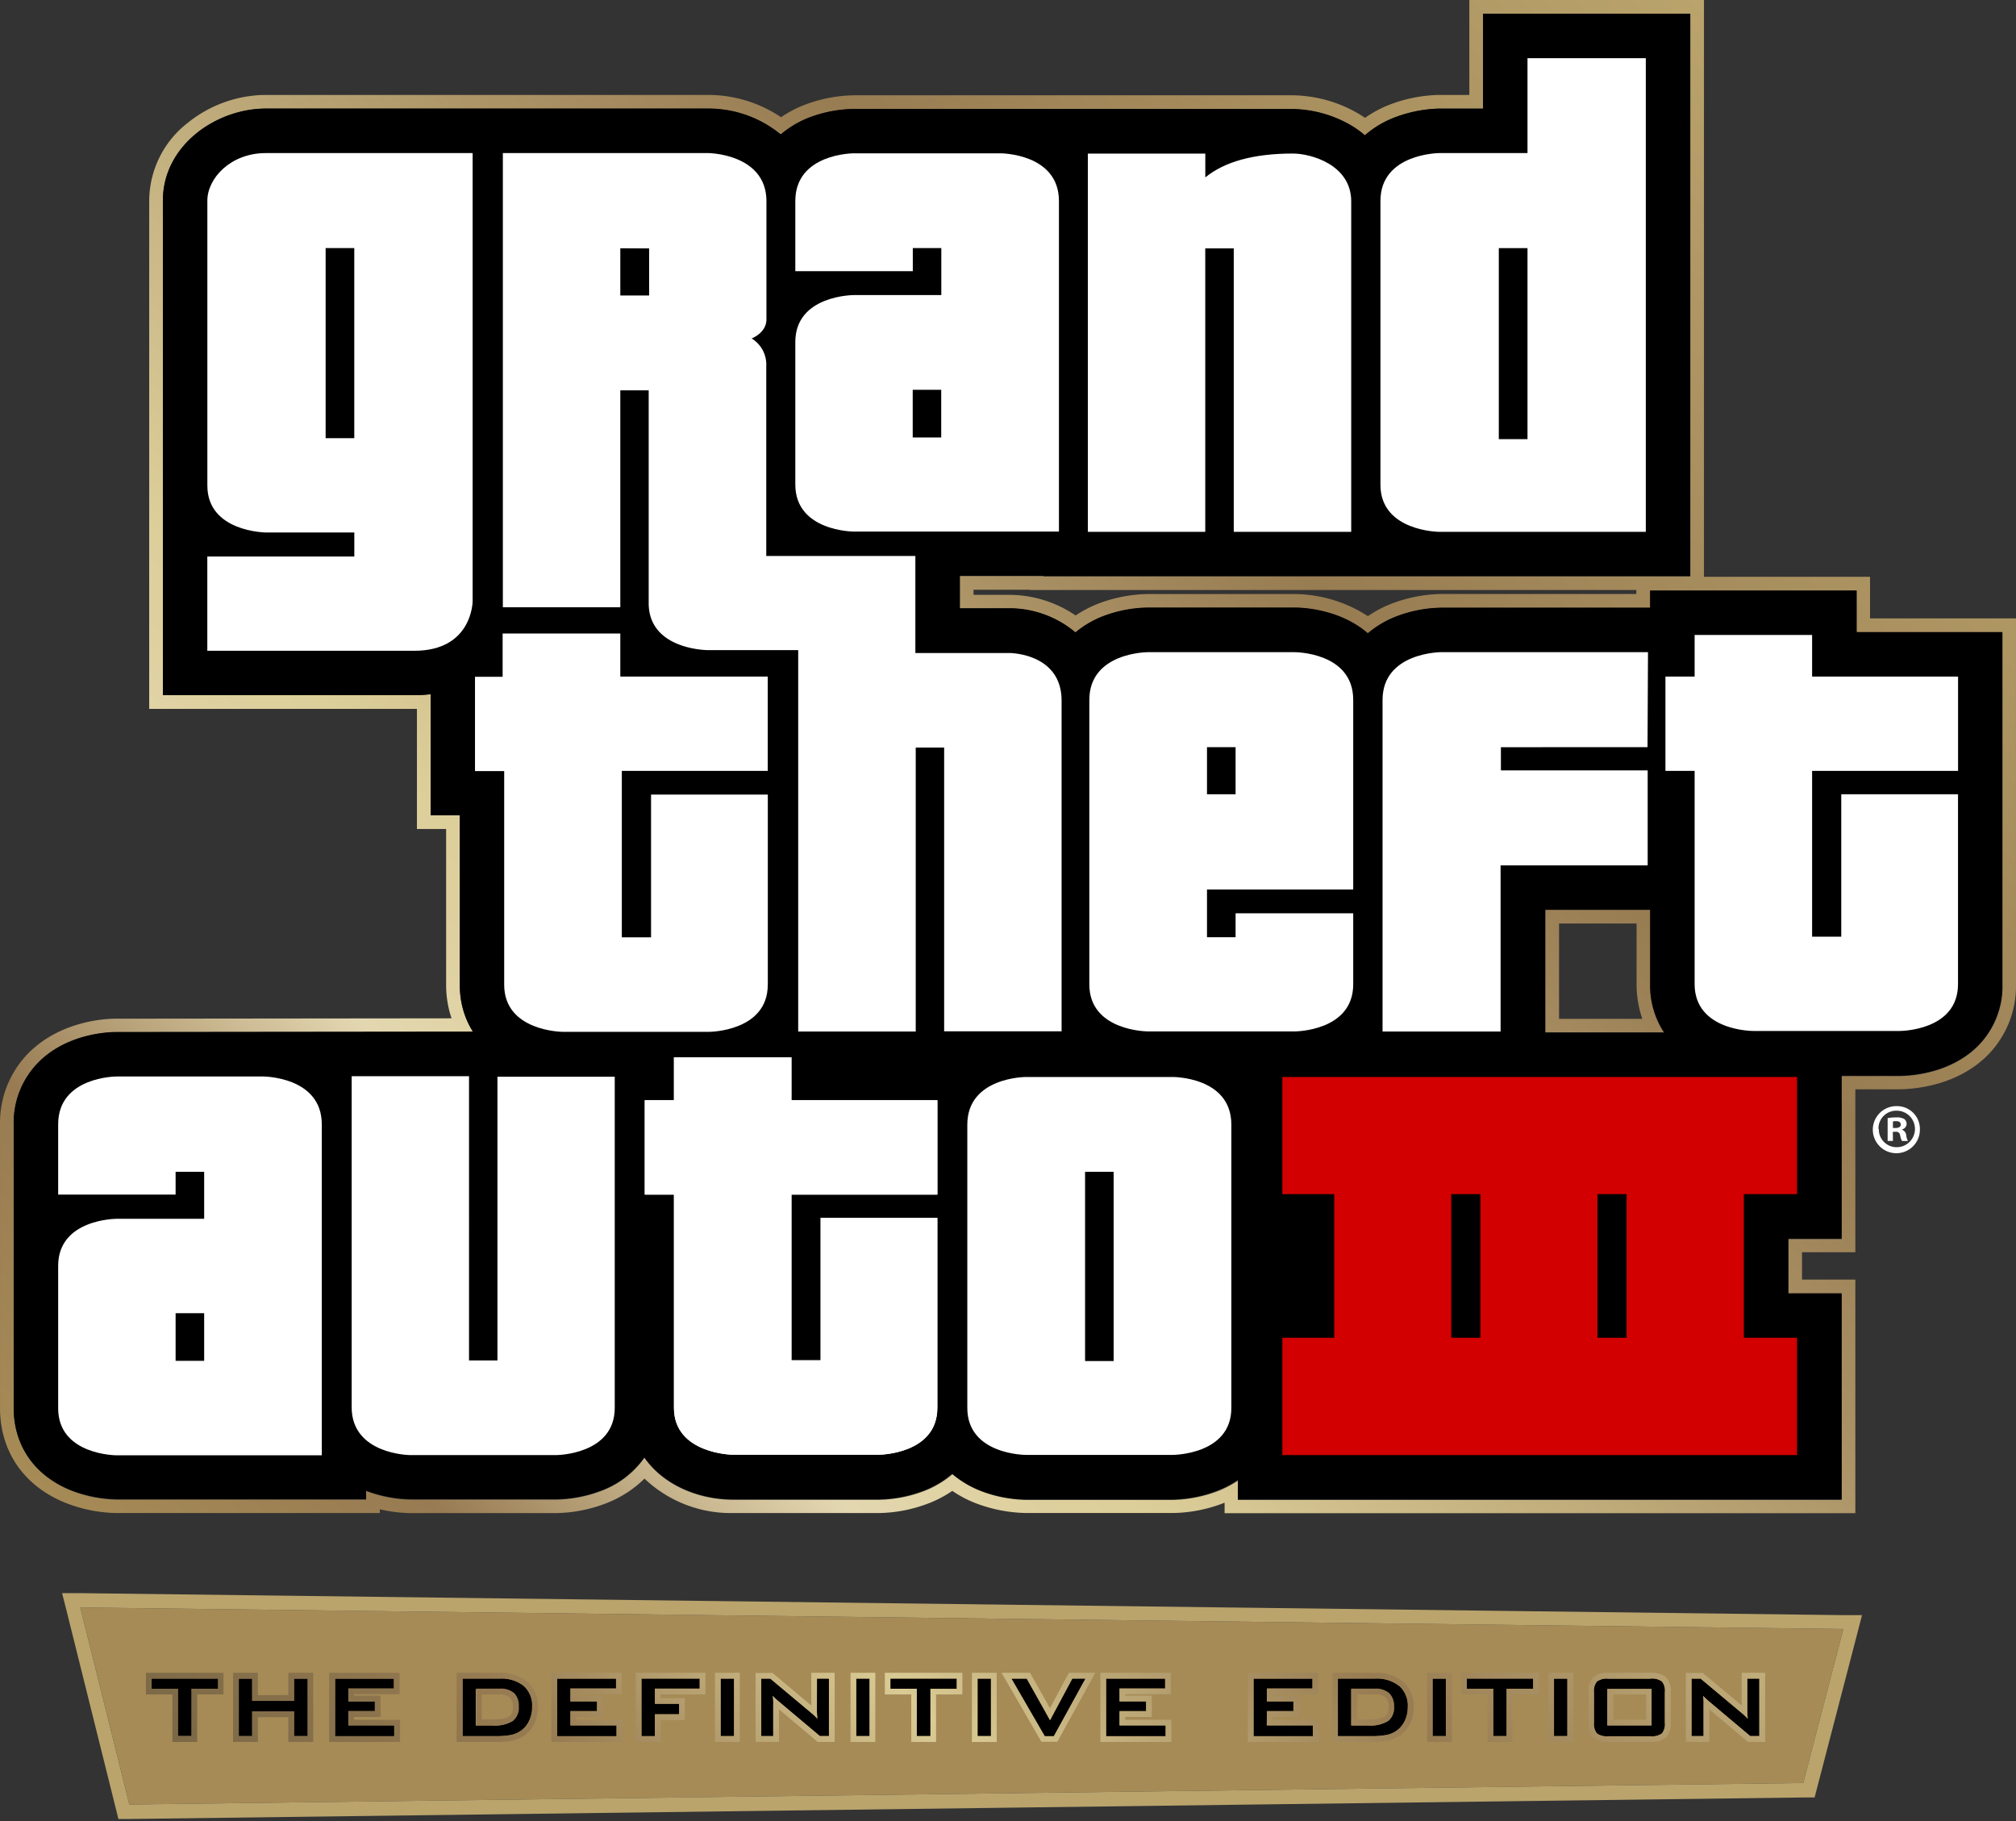 <svg width="269" height="243" fill="none" xmlns="http://www.w3.org/2000/svg"><rect width="100%" height="100%" fill="#333333" stroke="none"/><path d="M225.538 1.826v75.069h-86.316v-.036h-11.149v4.327h6.579a13.69 13.69 0 018.849 3.219 13.133 13.133 0 013.505-2.094 17.439 17.439 0 016.147-1.217h19.627c1.034 0 6 .183 9.737 3.427a13.338 13.338 0 013.652-2.191 17.47 17.47 0 016.153-1.218h27.848v-2.294h27.557v5.55h19.475v47.02a11.28 11.28 0 01-3.305 8.21c-3.821 3.81-9.347 3.968-10.437 3.98h-7.723v21.745h-7.114v7.303h7.114v27.496h-80.565v-2.568a14.2 14.2 0 01-2.568 1.351 17.846 17.846 0 01-6.086 1.217h-19.639a17.653 17.653 0 01-6.086-1.217 13.394 13.394 0 01-3.7-2.216 13.162 13.162 0 01-3.651 2.197 17.677 17.677 0 01-6.086 1.218H97.619c-4.534-.067-9.129-1.991-11.63-5.606a12.292 12.292 0 01-5.611 4.37 17.696 17.696 0 01-6.086 1.217h-19.59c-2-.049-3.978-.436-5.849-1.144v1.144H15.551a17.649 17.649 0 01-6.086-1.217c-4.862-1.99-7.637-6.013-7.637-11.021v-37.824a11.46 11.46 0 013.335-8.289c3.651-3.652 8.885-4.005 10.248-4.005h.152l47.58-.048a11.564 11.564 0 01-1.79-6.317v-22.579H57.46v-16.17c-.724.085-1.451.128-2.18.128H21.736V26.778c0-7.346 7.102-12.275 13.741-12.275h58.96c3.55-.021 6.994 1.2 9.738 3.45a13.19 13.19 0 013.59-2.172 17.376 17.376 0 016.135-1.242l58.607.03c2.772.046 5.484.814 7.869 2.228.616.371 1.2.793 1.747 1.26a13.164 13.164 0 013.748-2.3 17.844 17.844 0 016.141-1.26h5.873V1.825h27.654zM206.203 137.76h15.824a11.517 11.517 0 01-1.863-6.439v-9.932h-13.997v16.371h.036zM227.364 0h-31.306v12.665h-4.047a19.585 19.585 0 00-6.828 1.393 15.4 15.4 0 00-3.043 1.668 18.235 18.235 0 00-.791-.511 17.847 17.847 0 00-8.813-2.502h-58.607c-2.336.04-4.645.505-6.816 1.37a15.47 15.47 0 00-2.897 1.558 17.409 17.409 0 00-9.737-2.976H35.476a16.766 16.766 0 00-10.522 3.803 13.218 13.218 0 00-5.045 10.31V94.58h35.724v16.024h3.895v20.783a13.835 13.835 0 00.724 4.479l-44.664.049h-.17c-1.17 0-7.212.219-11.564 4.534a13.259 13.259 0 00-3.852 9.573v37.824c0 5.812 3.189 10.431 8.757 12.676a19.535 19.535 0 006.792 1.352H50.68v-.5c1.317.308 2.664.478 4.017.506H74.28a19.398 19.398 0 006.786-1.382 14.937 14.937 0 004.93-3.219 16.695 16.695 0 0011.599 4.595h19.712a19.323 19.323 0 006.774-1.364 15.473 15.473 0 002.988-1.594c.95.651 1.971 1.192 3.043 1.613a19.667 19.667 0 006.822 1.338h19.621a19.46 19.46 0 006.786-1.351h.06v1.376h84.162v-31.166h-7.114v-3.651h7.114v-21.739h5.891c2.221-.031 7.741-.542 11.728-4.516a13.102 13.102 0 003.815-9.5V82.506h-19.474v-5.55h-22.159V0zm-97.465 78.684h7.498v.037h80.942v.53h-26.024c-2.346.04-4.666.506-6.846 1.375-1.036.42-2.023.95-2.946 1.582a18.255 18.255 0 00-9.737-2.952h-19.633a19.395 19.395 0 00-6.841 1.376c-.978.4-1.913.898-2.793 1.485a15.738 15.738 0 00-8.867-2.751h-4.753v-.682zm78.13 44.531h10.346v8.106a13.98 13.98 0 00.767 4.613h-11.113v-12.719z" fill="url(#paint0_linear_15_375)"/><path d="M166.882 141.734c-3.816-3.792-9.281-3.956-10.407-3.974h-19.602a17.534 17.534 0 00-6.141 1.217 13.488 13.488 0 00-3.237 1.862h-15.952v-5.733H83.987v2.593h-15.47v-.067l-52.948.055c-1.07 0-6.572.182-10.4 4.004a11.447 11.447 0 00-3.342 8.332v37.824c0 5.027 2.776 9.031 7.614 10.954a17.649 17.649 0 006.086 1.217h33.326v-1.144a17.756 17.756 0 005.848 1.144H74.28a17.673 17.673 0 006.085-1.217 12.292 12.292 0 005.612-4.37c2.525 3.616 7.096 5.539 11.63 5.606h19.688a17.682 17.682 0 006.086-1.218 13.162 13.162 0 003.651-2.197 13.394 13.394 0 003.7 2.216 17.653 17.653 0 006.086 1.217h19.621a17.846 17.846 0 006.086-1.217c4.869-1.948 7.632-5.952 7.632-10.955v-37.824a11.479 11.479 0 00-3.275-8.325z" fill="#000"/><path d="M245.737 165.262V137.76h-80.565v27.502h6.926v7.291h-6.926v27.496h80.565v-27.496h-7.114v-7.291h7.114z" fill="#000"/><path d="M247.733 84.332v-5.55h-27.55v2.294h-27.868a17.478 17.478 0 00-6.153 1.217 13.345 13.345 0 00-3.651 2.191c-3.755-3.244-8.727-3.426-9.737-3.426h-19.621a17.44 17.44 0 00-6.147 1.217 13.117 13.117 0 00-3.505 2.093 13.69 13.69 0 00-8.849-3.219h-6.579v-4.327h11.149v.037h86.316V1.826h-27.654V14.49h-5.873a17.837 17.837 0 00-6.141 1.265 13.175 13.175 0 00-3.749 2.289 13.055 13.055 0 00-1.746-1.26 15.927 15.927 0 00-7.869-2.246h-58.613c-2.1.032-4.176.445-6.129 1.217a13.433 13.433 0 00-3.59 2.173 15.216 15.216 0 00-9.738-3.45h-58.96c-6.64 0-13.742 4.929-13.742 12.274v66.002H55.28a18.6 18.6 0 002.178-.128v16.152h3.895v22.609c0 5.015 2.77 9.019 7.602 10.954a17.867 17.867 0 006.128 1.218h19.609a17.88 17.88 0 005.83-1.132v1.132h47.007v-1.041c1.807.645 3.706.992 5.624 1.028h19.627a17.685 17.685 0 005.781-1.107v1.107h27.636v-22.158h13.998v9.932a11.31 11.31 0 003.292 8.192c3.81 3.803 9.33 4.004 10.419 4.004h19.56c1.09 0 6.615-.176 10.437-3.986a11.29 11.29 0 003.269-8.21v-46.99h-19.439z" fill="#000"/><path d="M203.818 7.76v12.664h-11.776s-7.845.043-7.845 6.384v37.879c0 6.22 7.845 6.274 7.845 6.274h27.563V7.76h-15.787zm0 50.829h-3.828V33.107h3.828V58.59zM35.47 20.424c-4.722 0-7.802 3.384-7.802 6.342v38.012c0 6.226 7.845 6.268 7.845 6.268h11.764v3.202H27.662v12.58H55.28c7.765 0 7.784-6.604 7.784-6.604v-59.8H35.47zm11.8 38.037H43.45V33.1h3.822v25.36zM180.296 70.961V26.863c0-4.869-5.35-6.378-7.784-6.378-5.252 0-9.129 1.096-11.685 3.183v-3.177h-15.671v50.47h15.665V33.138h3.803V70.96h15.672zM241.794 102.851h19.475V90.266h-19.475v-5.55h-15.677v5.55h-3.895v12.585h3.895v28.446c0 6.268 7.79 6.256 7.79 6.256h19.572s7.784.03 7.784-6.256v-25.324h-15.58v19h-3.889v-22.122zM219.835 99.687l.061-12.677h-27.581s-7.838 0-7.838 6.384v44.232h15.75v-22.165h19.627v-12.677h-19.585v-3.091l19.566-.006zM164.868 121.851v3.195h-3.816v-6.371h19.511v-25.3c0-6.371-7.802-6.36-7.802-6.36h-19.608s-7.802 0-7.802 6.379v37.945c0 6.257 7.814 6.275 7.814 6.275h19.596s7.802 0 7.802-6.287v-9.476h-15.695zm0-22.164v6.286h-3.816v-6.286h3.816zM102.451 131.339v-25.323h-15.58v19.043h-3.9v-22.208h19.474V90.266H82.77v-5.74H67.067v5.77H63.38v12.586h3.895v28.506c0 6.232 7.796 6.281 7.796 6.281h19.578s7.796-.037 7.796-6.287l.006-.043z" fill="#fff"/><path d="M134.645 87.125h-12.506V74.181h-19.895v-25.3a4.083 4.083 0 00-1.954-3.724s1.978-.73 1.978-2.556V26.863c0-6.378-7.783-6.439-7.783-6.439H67.098v60.597H82.77V52.077h3.786v28.39c0 6.269 7.911 6.275 7.911 6.275h12.038v50.884h15.683V99.741h3.792v37.861h15.671v-44.11c0-6.367-6.956-6.367-6.956-6.367h-.049zm-48.03-53.981v6.28H82.77v-6.299l3.846.019z" fill="#fff"/><path d="M133.483 20.455h-19.572s-7.79 0-7.79 6.372v9.354h15.677v-3.086h3.804v6.275h-11.691s-7.79 0-7.79 6.268V64.65c0 6.256 7.79 6.275 7.79 6.275h27.386V26.826c0-6.371-7.796-6.371-7.796-6.371h-.018zM125.59 58.37h-3.804v-6.36h3.804v6.36zM35.117 143.627H15.551s-7.79 0-7.79 6.378v9.378h15.671v-3.043h3.81v6.275h-11.69s-7.79 0-7.79 6.274v19.012c0 6.251 7.79 6.269 7.79 6.269h27.386v-44.147c0-6.396-7.82-6.396-7.82-6.396zm-7.875 37.939h-3.81v-6.36h3.81v6.36zM82.027 187.816v-44.159H66.374v37.86h-3.791V143.59h-15.66v44.159c0 6.323 7.779 6.39 7.779 6.39h19.547s7.778-.042 7.778-6.299M105.604 159.383h19.475v-12.586h-19.475v-5.733H89.927v5.733h-3.895v12.586h3.895v28.445c0 6.141 7.79 6.263 7.79 6.263h19.566s7.79-.037 7.79-6.263v-25.335h-15.574v19h-3.895v-22.11z" fill="#fff"/><path d="M105.604 159.383h19.475v-12.586h-19.475v-5.733H89.927v5.733h-3.895v12.586h3.895v28.445c0 6.141 7.79 6.263 7.79 6.263h19.566s7.79-.037 7.79-6.263v-25.335h-15.574v19h-3.895v-22.11zM156.488 143.694h-19.609s-7.808 0-7.808 6.359v37.794c0 6.268 7.808 6.268 7.808 6.268h19.609s7.814 0 7.814-6.268v-37.794c0-6.408-7.814-6.359-7.814-6.359zm-11.703 12.646h3.81v25.256h-3.81V156.34z" fill="#fff"/><path d="M239.785 159.322v-15.628h-68.679v15.628h6.926v19.164h-6.926v15.653h68.679v-15.653h-7.096v-19.164h7.096zm-46.143 0h3.889v19.164h-3.889v-19.164zm23.4 19.164h-3.889v-19.164h3.889v19.164z" fill="#D20000"/><path d="M176.949 162.45h-9.756v12.981h9.756V162.45z" fill="#000"/><path d="M10.719 214.472l6.548 26.291 223.346-2.872 5.349-20.546-235.243-2.873z" fill="url(#paint1_linear_15_375)"/><path d="M10.72 214.472l235.243 2.873-5.35 20.546-223.351 2.872-6.549-26.291h.006zm-2.441-1.941l.608 2.404 6.549 26.291.365 1.466h1.515l223.352-2.872h1.46l.366-1.412 5.349-20.546.609-2.367h-2.435l-235.273-2.934H8.267l.012-.03z" fill="url(#paint2_linear_15_375)"/><path d="M20.225 225.317h3.512v6.311h1.825v-6.311h3.542v-1.357h-8.879v1.357zm19.006 1.619h-5.58v-2.964h-1.79v7.668h1.79v-3.304h5.58v3.304h1.826v-7.668h-1.826v2.964zm7.242 1.357h3.542v-1.278h-3.541v-1.716h6.085v-1.327h-7.875v7.668h7.912v-1.442h-6.122v-1.905zm23.413-3.347a4.828 4.828 0 00-3.256-.986h-4.942v7.68h4.485c.638.012 1.276-.035 1.905-.14.43-.078.842-.232 1.218-.456a3.326 3.326 0 001.253-1.357 4.26 4.26 0 00.444-1.935 3.528 3.528 0 00-1.107-2.806zM68.4 229.62a4.492 4.492 0 01-2.617.609h-2.307v-4.869h3.165a2.676 2.676 0 011.893.608 2.345 2.345 0 01.608 1.784 2.198 2.198 0 01-.742 1.868zm7.717-1.327h3.548v-1.278h-3.548v-1.716h6.086v-1.327h-7.875v7.668h7.942v-1.442h-6.153v-1.905zm9.476 3.347h1.789v-2.915h3.237v-1.399h-3.237v-2.033h5.982v-1.333h-7.771v7.68zm10.565 0h1.789v-7.668h-1.79v7.668zm12.847-3.651v.414c0 .182 0 .481.055.913a4.775 4.775 0 00-.384-.408 7.226 7.226 0 00-.487-.426l-5.392-4.51h-1.217v7.668h1.607v-4.704a4.486 4.486 0 00-.055-.675c.087.105.18.204.28.298.103.097.219.207.359.328l5.642 4.747h1.217v-7.668h-1.607l-.018 4.023zm5.246 3.651h1.783v-7.668h-1.783v7.668zm4.558-6.311h3.518v6.311h1.826v-6.323h3.542v-1.357h-8.886v1.369zm11.636 6.311h1.79v-7.668h-1.79v7.668zm9.665-2.13l-3.11-5.538h-2.045l4.443 7.681h1.217l4.23-7.693h-1.765l-2.97 5.55zm9.269-1.217h3.548v-1.278h-3.548v-1.716h6.085v-1.327h-7.875v7.668h7.942v-1.442h-6.152v-1.905zm19.669 0h3.542v-1.278h-3.542v-1.716h6.086v-1.327h-7.875v7.668h7.911v-1.442h-6.146l.024-1.905zm17.649-3.347a4.801 4.801 0 00-3.25-.986h-4.942v7.68h4.486c.638.012 1.275-.035 1.905-.14a3.542 3.542 0 001.247-.456 3.313 3.313 0 001.248-1.357 4.102 4.102 0 00.444-1.935 3.506 3.506 0 00-1.12-2.806h-.018zm-1.479 4.674a4.49 4.49 0 01-2.617.609h-2.312v-4.869h3.17a2.676 2.676 0 011.893.608 2.345 2.345 0 01.639 1.784 2.226 2.226 0 01-.755 1.868h-.018zm5.928 2.02h1.777v-7.668h-1.789l.012 7.668zm4.564-6.311h3.524v6.311h1.789v-6.323h3.542v-1.357h-8.837l-.018 1.369zm11.63 6.311h1.79v-7.668h-1.79v7.668zm12.915-7.668h-5.654a2.177 2.177 0 00-1.509.384c-.311.408-.452.92-.396 1.43v4.053a2.02 2.02 0 00.396 1.436 2.22 2.22 0 001.509.378h5.654a2.226 2.226 0 001.515-.378c.31-.41.45-.925.389-1.436v-4.041a1.967 1.967 0 00-.389-1.43 2.231 2.231 0 00-1.515-.408v.012zm.127 6.238h-5.897v-4.868h5.897v4.868zm12.781-6.238v4.449c-.003.305.017.611.061.913a4.177 4.177 0 00-.39-.408 5.479 5.479 0 00-.487-.426l-5.416-4.528h-1.217v7.668h1.606v-4.704a4.359 4.359 0 00-.055-.675c.086.108.182.208.287.298.097.097.219.207.353.328l5.641 4.747h1.217v-7.668l-1.6.006z" fill="#000"/><path d="M234.746 223.96v7.668h-1.217l-5.642-4.747a11.132 11.132 0 01-.353-.328c-.104-.091-.2-.19-.286-.299.025.236.043.461.055.676.012.182.012.365 0 .548v4.15h-1.607v-7.668h1.218l5.404 4.528c.17.132.333.274.487.426.139.127.269.263.389.408-.03-.432-.049-.737-.061-.913-.012-.177 0-.323 0-.414v-4.035h1.613zm-14.496 0a2.204 2.204 0 011.515.383c.305.415.438.932.371 1.443v4.053a1.996 1.996 0 01-.389 1.436 2.228 2.228 0 01-1.516.378h-5.654a2.22 2.22 0 01-1.509-.378 2.019 2.019 0 01-.395-1.436v-4.053a1.997 1.997 0 01.395-1.43c.439-.31.976-.446 1.509-.384h5.654l.019-.012zm-5.788 6.25h5.897v-4.868h-5.897v4.868zm-5.313-6.25v7.668h-1.789v-7.668h1.789zm-4.565 0v1.369h-3.542v6.299h-1.789v-6.311h-3.523v-1.357h8.854zm-11.63 0v7.668h-1.789v-7.668h1.789zm-9.488 0a4.8 4.8 0 013.25.986 3.488 3.488 0 011.138 2.806 4.102 4.102 0 01-.444 1.935 3.31 3.31 0 01-1.247 1.357 3.555 3.555 0 01-1.248.456c-.629.105-1.267.152-1.905.14h-4.485v-7.68h4.941zm-3.158 6.238h2.313a4.487 4.487 0 002.616-.608 2.214 2.214 0 00.773-1.899 2.34 2.34 0 00-.639-1.783 2.671 2.671 0 00-1.892-.609h-3.171v4.899zm-5.185-6.238v1.309h-6.086v1.734h3.542v1.308h-3.542v1.905h6.147v1.443h-7.912v-7.699h7.863-.012zm-19.652 0v1.309h-6.085v1.734h3.548v1.308h-3.548v1.905h6.152v1.443h-7.948v-7.699H155.471zm-10.625 0l-4.224 7.68h-1.217l-4.449-7.68h2.045l3.11 5.55 2.97-5.55h1.765zm-12.623 0v7.668h-1.789v-7.668h1.789zm-4.57 0v1.369h-3.499v6.299h-1.826v-6.311h-3.524v-1.357h8.855-.006zm-11.624 0v7.668h-1.783v-7.668h1.783zm-5.423 0v7.668h-1.217l-5.641-4.747c-.14-.121-.256-.231-.359-.328a3.165 3.165 0 01-.28-.299c.024.236.042.461.054.676.013.182.013.365 0 .548v4.15h-1.606v-7.668h1.217l5.41 4.528c.183.146.347.292.487.426.136.128.264.265.384.408 0-.432-.049-.737-.055-.913-.006-.177 0-.323 0-.414v-4.035h1.606zm-12.664 0v7.668h-1.783v-7.668h1.789-.006zm-4.577 0v1.345h-5.982v2.021h3.237v1.399h-3.237v2.915h-1.79v-7.68h7.772zm-11.167 0v1.309h-6.086v1.734h3.548v1.308h-3.548v1.905h6.153v1.443h-7.912v-7.699h7.869-.024zm-15.544 0a4.828 4.828 0 013.256.986 3.54 3.54 0 011.138 2.806 4.26 4.26 0 01-.444 1.935 3.332 3.332 0 01-1.254 1.357 3.642 3.642 0 01-1.217.456c-.63.105-1.267.152-1.905.14h-4.485v-7.68h4.942-.03zm-3.122 6.238h2.307a4.491 4.491 0 002.617-.608 2.216 2.216 0 00.773-1.899 2.345 2.345 0 00-.609-1.783 2.672 2.672 0 00-1.893-.609h-3.164v4.869l-.03.03zm-10.96-6.238v1.309h-6.086v1.734h3.542v1.308h-3.53v1.905h6.147v1.443h-7.912v-7.699h7.839zm-11.515 0v7.668h-1.826v-3.304h-5.58v3.304h-1.79v-7.668h1.79v2.976h5.58v-2.976h1.826zm-11.953 0v1.369h-3.542v6.299h-1.825v-6.311h-3.53v-1.357H29.104zm206.421-.773h-3.128v4.358l-4.978-4.163-.213-.177h-2.258v9.202h3.128v-4.339l4.96 4.175.213.176h2.276v-9.232zm-15.251 0h-5.654a2.824 2.824 0 00-2.045.609c-.228.271-.4.585-.505.924a2.654 2.654 0 00-.103 1.048v4.053a2.645 2.645 0 00.608 1.978c.577.46 1.31.678 2.045.608h5.654a2.847 2.847 0 002.045-.608 2.645 2.645 0 00.608-1.978v-4.035a2.654 2.654 0 00-.103-1.048 2.656 2.656 0 00-.505-.924 2.814 2.814 0 00-2.045-.609v-.018zm-5.009 2.891h4.376v3.359h-4.376v-3.359zm-5.337-2.891h-3.311v9.226h3.311v-9.226zm-4.565 0h-10.394v2.891h3.524v6.335h3.31v-6.335h3.542v-2.891h.018zm-11.63 0h-3.31v9.226h3.31v-9.226zm-10.248 0h-5.703v9.226h5.246c.687.014 1.374-.037 2.051-.152a4.305 4.305 0 001.503-.56 4.107 4.107 0 001.528-1.649c.354-.71.534-1.495.523-2.288a4.262 4.262 0 00-1.399-3.378 5.557 5.557 0 00-3.749-1.199zm-2.398 2.891h2.434c.491-.045.981.099 1.37.402a1.635 1.635 0 01.401 1.217c0 .943-.353 1.217-.462 1.29-.262.195-.846.426-2.167.426h-1.552v-3.347l-.024.012zm-5.204-2.891h-9.384v9.226h9.458v-2.951h-6.159v-.384h3.542v-2.842h-3.542v-.195h6.085v-2.854zm-19.663 0h-9.39v9.226h9.463v-2.951h-6.153v-.384h3.548v-2.842h-3.548v-.195h6.086v-2.829l-.006-.025zm-10.072 0h-3.524l-.219.402-2.306 4.327-2.435-4.345-.219-.384h-3.804l.658 1.138 4.442 7.687.22.377h2.123l.22-.396 4.223-7.68.609-1.126h.012zm-13.152 0h-3.31v9.226h3.31v-9.226zm-4.57 0h-10.358v2.891h3.523v6.335h3.311v-6.335h3.512v-2.891h.012zm-11.63 0h-3.305v9.226h3.305v-9.226zm-5.423 0h-3.128v4.358l-4.954-4.163-.213-.177h-2.258v9.202h3.128v-4.339l4.954 4.175.213.176h2.258v-9.232zm-12.665 0h-3.31v9.226h3.31v-9.226zm-4.582 0h-9.293v9.226h3.31v-2.915h3.238v-2.921h-3.237v-.499h5.982v-2.891zm-11.168 0h-9.39v9.226h9.463v-2.951h-6.153v-.384h3.549v-2.842h-3.549v-.195h6.086v-2.829l-.006-.025zm-16.328 0h-5.703v9.226h5.247c.686.014 1.373-.037 2.05-.152a4.314 4.314 0 001.504-.56 4.111 4.111 0 001.527-1.649 5.07 5.07 0 00.53-2.288 4.258 4.258 0 00-1.4-3.378 5.578 5.578 0 00-3.755-1.199zm-2.392 2.891h2.434c.491-.045.98.099 1.37.402a1.635 1.635 0 01.401 1.217c0 .943-.346 1.217-.462 1.29-.262.195-.846.426-2.167.426H64.27v-3.347l-.03.012zm-10.954-2.891h-9.36v9.226h9.457v-2.951h-6.147v-.384h3.542v-2.842h-3.542v-.195h6.086v-2.829l-.036-.025zm-11.515 0h-3.298v2.976h-4.06v-2.976h-3.31v9.226h3.31v-3.304h4.06v3.304h3.323v-9.226h-.025zm-11.952 0h-10.34v2.891h3.53v6.335h3.304v-6.335h3.512v-2.891h-.006z" fill="url(#paint3_linear_15_375)"/><path d="M256.175 150.625a3.141 3.141 0 11-6.077-1.014 3.146 3.146 0 012.839-2.029h.11a3.057 3.057 0 012.864 1.8c.163.365.253.758.264 1.158v.085zm-5.478 0a2.368 2.368 0 002.289 2.435h.097a2.434 2.434 0 000-4.869 2.38 2.38 0 00-1.704.656 2.361 2.361 0 00-.73 1.675v.103h.048zm1.881 1.601h-.706v-3.043a6.255 6.255 0 011.175-.097c.367-.03.735.048 1.058.225a.827.827 0 01.299.669.783.783 0 01-.609.706v.043a.882.882 0 01.56.742c.025.266.102.524.225.761h-.797a2.95 2.95 0 01-.244-.742.528.528 0 00-.608-.487h-.365l.012 1.223zm0-1.728h.335c.395 0 .712-.128.712-.445 0-.316-.207-.468-.651-.468a2.099 2.099 0 00-.396.036v.877z" fill="#fff"/><defs><linearGradient id="paint0_linear_15_375" x1="25.928" y1="219.45" x2="236.371" y2="9.007" gradientUnits="userSpaceOnUse"><stop stop-color="#A68B56"/><stop offset=".12" stop-color="#987B52"/><stop offset=".25" stop-color="#E3D7B1"/><stop offset=".3" stop-color="#DFD1A0"/><stop offset=".34" stop-color="#DDCF9A"/><stop offset=".58" stop-color="#AC9467"/><stop offset=".69" stop-color="#987C52"/><stop offset="1" stop-color="#BAA46C"/></linearGradient><linearGradient id="paint1_linear_15_375" x1="34144.5" y1="-219.855" x2="35009.1" y2="9000.2" gradientUnits="userSpaceOnUse"><stop stop-color="#A68B56"/><stop offset=".12" stop-color="#987B52"/><stop offset=".25" stop-color="#E3D7B1"/><stop offset=".3" stop-color="#DFD1A0"/><stop offset=".34" stop-color="#DDCF9A"/><stop offset=".58" stop-color="#AC9467"/><stop offset=".69" stop-color="#987C52"/><stop offset="1" stop-color="#BAA46C"/></linearGradient><linearGradient id="paint2_linear_15_375" x1="99490.5" y1="4808.86" x2="89308.1" y2="-24704.1" gradientUnits="userSpaceOnUse"><stop stop-color="#A68B56"/><stop offset=".12" stop-color="#987B52"/><stop offset=".25" stop-color="#E3D7B1"/><stop offset=".3" stop-color="#DFD1A0"/><stop offset=".34" stop-color="#DDCF9A"/><stop offset=".58" stop-color="#AC9467"/><stop offset=".69" stop-color="#987C52"/><stop offset="1" stop-color="#BAA46C"/></linearGradient><linearGradient id="paint3_linear_15_375" x1="72.953" y1="282.336" x2="183.813" y2="171.475" gradientUnits="userSpaceOnUse"><stop stop-color="#7A6846"/><stop offset=".23" stop-color="#977B52"/><stop offset=".47" stop-color="#DACB95"/><stop offset=".59" stop-color="#BDA978"/><stop offset=".76" stop-color="#977B52"/><stop offset="1" stop-color="#C2AE7D"/></linearGradient></defs></svg>